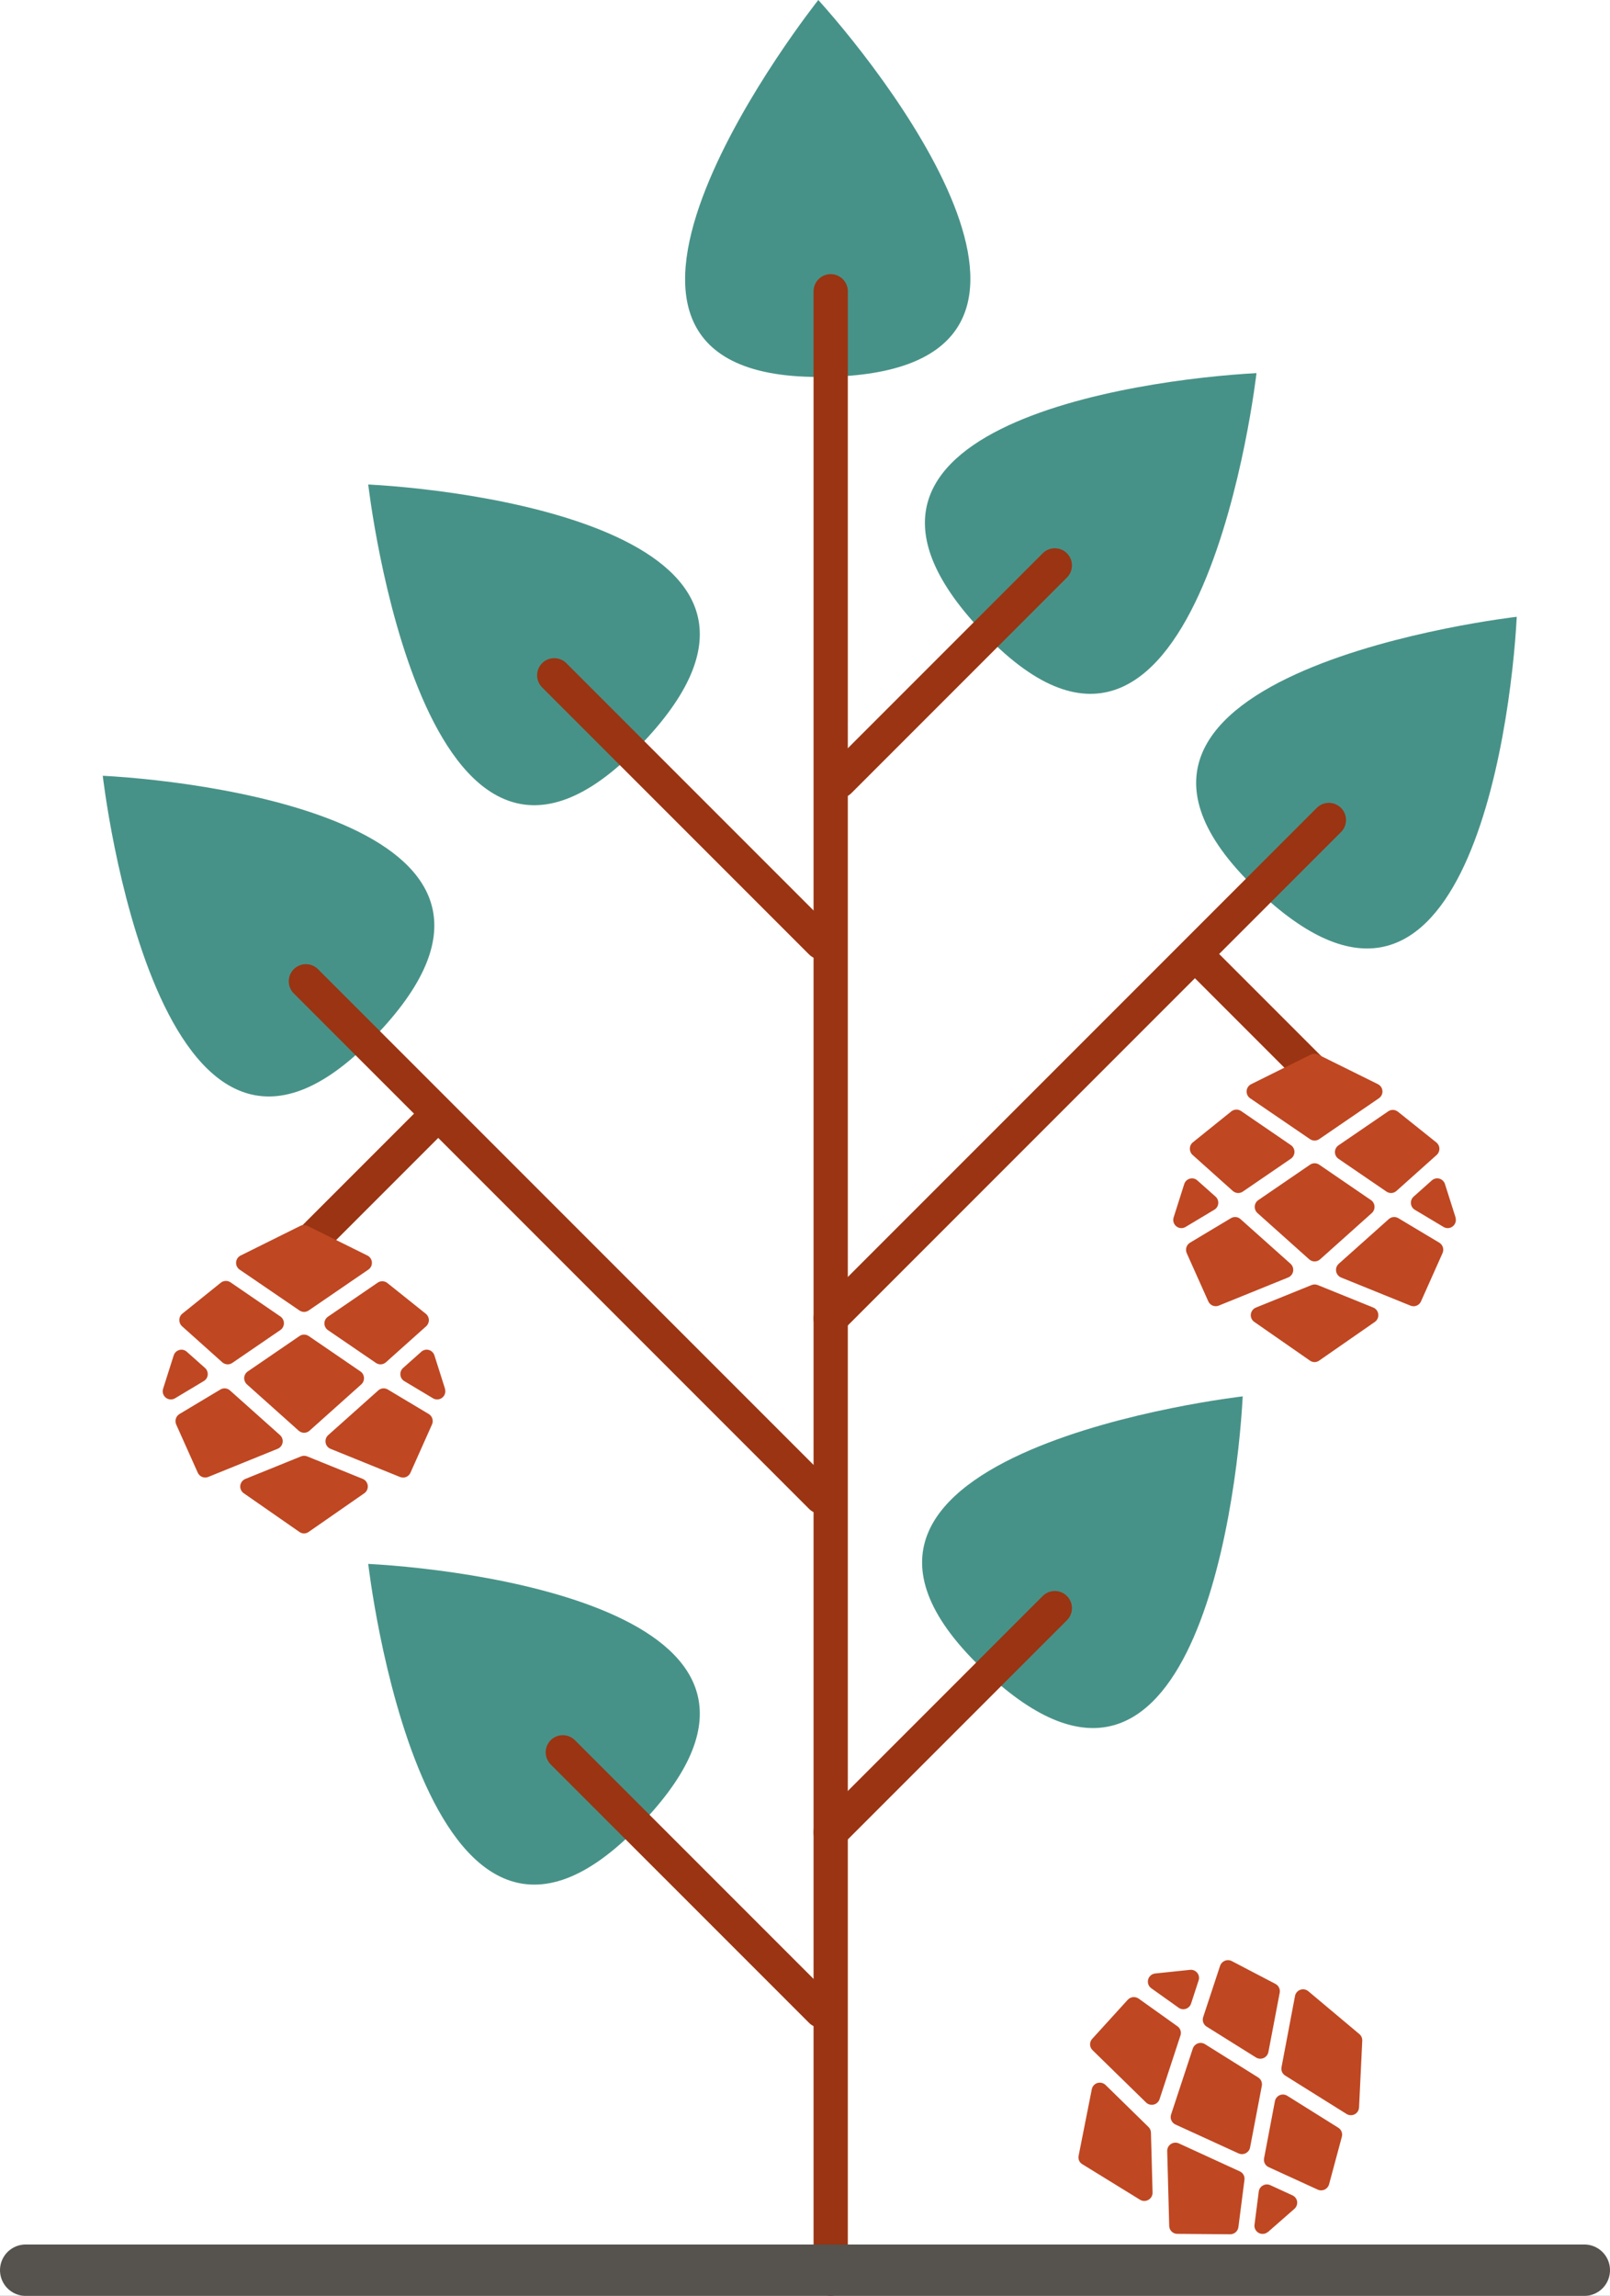 <svg width="188" height="268" viewBox="0 0 188 268" fill="none" xmlns="http://www.w3.org/2000/svg">
<rect x="0" y="0" width="188" height="268" fill="#333333" stroke="none"/>
<g clip-path="url(#clip0_4_153)">
<rect width="188" height="268" fill="white"/>
<path d="M95.556 44C130.556 44 104.556 10 95.556 0C95.556 0 60.556 44 95.556 44Z" fill="#479288"/>
<path d="M74.112 213.667C98.861 188.919 56.434 183.262 42.999 182.555C42.999 182.555 49.363 238.416 74.112 213.667Z" fill="#479288"/>
<line x1="95.891" y1="234.719" x2="65.719" y2="204.548" stroke="#9A3412" stroke-width="4" stroke-linecap="round"/>
<path d="M113.999 194.112C138.748 218.861 144.405 176.434 145.112 162.999C145.112 162.999 89.251 169.363 113.999 194.112Z" fill="#479288"/>
<line x1="97" y1="213.891" x2="123.172" y2="187.719" stroke="#9A3412" stroke-width="4" stroke-linecap="round"/>
<path d="M43.112 121.667C67.861 96.919 25.434 91.262 11.999 90.555C11.999 90.555 18.363 146.416 43.112 121.667Z" fill="#479288"/>
<path d="M74.112 87.667C98.861 62.919 56.434 57.262 42.999 56.555C42.999 56.555 49.363 112.416 74.112 87.667Z" fill="#479288"/>
<path d="M146 103.112C170.748 127.861 176.405 85.434 177.112 71.999C177.112 71.999 121.251 78.363 146 103.112Z" fill="#479288"/>
<line x1="95.891" y1="174.719" x2="35.719" y2="114.548" stroke="#9A3412" stroke-width="4" stroke-linecap="round"/>
<line x1="95.891" y1="110" x2="64.719" y2="78.828" stroke="#9A3412" stroke-width="4" stroke-linecap="round"/>
<path d="M115.607 74.667C90.858 49.919 133.285 44.262 146.72 43.555C146.72 43.555 140.356 99.416 115.607 74.667Z" fill="#479288"/>
<line x1="98" y1="91.172" x2="123.172" y2="66" stroke="#9A3412" stroke-width="4" stroke-linecap="round"/>
<line x1="153.172" y1="125" x2="141" y2="112.828" stroke="#9A3412" stroke-width="4" stroke-linecap="round"/>
<line x1="97" y1="153.891" x2="155.172" y2="95.719" stroke="#9A3412" stroke-width="4" stroke-linecap="round"/>
<line x1="36" y1="145.172" x2="50.172" y2="131" stroke="#9A3412" stroke-width="4" stroke-linecap="round"/>
<line x1="97" y1="266" x2="97" y2="34" stroke="#9A3412" stroke-width="4" stroke-linecap="round"/>
<line x1="3" y1="265" x2="185" y2="265" stroke="#56534F" stroke-width="6" stroke-linecap="round"/>
<path fill-rule="evenodd" clip-rule="evenodd" d="M145.984 128.205L152.974 132.976C153.132 133.081 153.316 133.139 153.505 133.142C153.695 133.141 153.88 133.083 154.037 132.976L161.032 128.189C161.304 127.994 161.454 127.67 161.427 127.335C161.399 127 161.199 126.705 160.899 126.557L153.909 123.096C153.644 122.968 153.335 122.968 153.07 123.096L146.101 126.557C145.796 126.706 145.593 127.007 145.569 127.347C145.545 127.687 145.703 128.015 145.984 128.205ZM155.88 134.474C155.88 134.791 156.035 135.087 156.294 135.266L161.898 139.096C162.257 139.343 162.737 139.312 163.061 139.021L167.762 134.816C167.971 134.629 168.088 134.358 168.08 134.076C168.071 133.794 167.94 133.531 167.719 133.356L163.231 129.767C162.905 129.508 162.45 129.49 162.105 129.724L156.294 133.699C156.04 133.875 155.885 134.163 155.88 134.474ZM141.942 139.684C142.168 139.888 142.285 140.188 142.255 140.492C142.226 140.798 142.049 141.07 141.782 141.219L138.436 143.225C138.097 143.428 137.669 143.399 137.36 143.152C137.051 142.905 136.925 142.491 137.044 142.113L138.282 138.219C138.379 137.91 138.625 137.672 138.935 137.587C139.245 137.497 139.58 137.576 139.817 137.796L141.942 139.684ZM160.092 140.091L154.042 135.951C153.72 135.734 153.301 135.734 152.98 135.951L146.93 140.091C146.689 140.257 146.536 140.525 146.515 140.818C146.5 141.114 146.617 141.4 146.834 141.599L152.879 147.007C153.053 147.163 153.278 147.248 153.511 147.248C153.743 147.248 153.968 147.162 154.143 147.007L160.188 141.599C160.406 141.401 160.521 141.113 160.501 140.818C160.484 140.525 160.333 140.256 160.092 140.091ZM143.955 139.021L139.259 134.816C139.048 134.625 138.932 134.349 138.941 134.062C138.946 133.78 139.076 133.515 139.297 133.34L143.785 129.729C144.114 129.471 144.57 129.454 144.916 129.687L150.722 133.661C150.992 133.838 151.154 134.14 151.154 134.463C151.154 134.787 150.992 135.089 150.722 135.266L145.124 139.096C144.763 139.342 144.282 139.311 143.955 139.021ZM168.065 145.06L163.284 142.198C162.929 141.984 162.477 142.028 162.169 142.305L156.326 147.521C156.079 147.741 155.964 148.074 156.02 148.401C156.076 148.727 156.296 149.002 156.602 149.125L164.708 152.41C164.819 152.456 164.938 152.48 165.058 152.479C165.435 152.481 165.776 152.258 165.929 151.912L168.442 146.285C168.646 145.84 168.484 145.311 168.065 145.06ZM168.729 138.219L169.966 142.113H169.956C170.047 142.404 169.995 142.722 169.816 142.968C169.636 143.214 169.351 143.36 169.047 143.359C168.877 143.36 168.71 143.313 168.564 143.225L165.212 141.219C164.951 141.067 164.781 140.795 164.756 140.492C164.724 140.188 164.841 139.887 165.069 139.684L167.194 137.791C167.434 137.576 167.765 137.497 168.075 137.582C168.385 137.671 168.631 137.91 168.729 138.219ZM150.998 148.398C151.055 148.072 150.941 147.74 150.696 147.521L144.853 142.305C144.544 142.028 144.092 141.984 143.737 142.198L138.957 145.06C138.543 145.312 138.379 145.834 138.574 146.28L141.092 151.907C141.301 152.376 141.84 152.596 142.314 152.405L150.414 149.12C150.72 148.997 150.941 148.724 150.998 148.398ZM153.867 150.003L160.368 152.635C160.686 152.771 160.906 153.07 160.942 153.416C160.983 153.766 160.827 154.11 160.538 154.309L154.031 158.829C153.875 158.938 153.69 158.998 153.5 159C153.31 158.997 153.125 158.938 152.969 158.829L146.467 154.309C146.177 154.111 146.02 153.767 146.058 153.416C146.102 153.066 146.329 152.767 146.653 152.635L153.155 150.003C153.383 149.912 153.638 149.912 153.867 150.003Z" fill="#BF4722"/>
<path fill-rule="evenodd" clip-rule="evenodd" d="M151.218 232.992L149.643 241.307C149.61 241.494 149.631 241.686 149.703 241.86C149.78 242.033 149.907 242.18 150.068 242.281L157.255 246.776C157.542 246.947 157.899 246.954 158.195 246.796C158.491 246.637 158.682 246.335 158.697 246.001L159.071 238.21C159.083 237.916 158.959 237.632 158.735 237.441L152.775 232.439C152.517 232.219 152.159 232.154 151.838 232.268C151.516 232.382 151.28 232.658 151.218 232.992ZM149.433 244.569C149.143 244.696 148.934 244.957 148.873 245.266L147.606 251.934C147.523 252.362 147.743 252.789 148.14 252.97L153.874 255.596C154.13 255.713 154.425 255.711 154.68 255.59C154.935 255.47 155.124 255.244 155.196 254.972L156.689 249.422C156.796 249.02 156.629 248.596 156.277 248.373L150.309 244.639C150.046 244.476 149.72 244.45 149.433 244.569ZM139.08 233.881C138.985 234.17 138.756 234.397 138.466 234.492C138.173 234.587 137.853 234.534 137.61 234.35L134.432 232.086C134.111 231.856 133.966 231.452 134.069 231.07C134.171 230.688 134.5 230.407 134.895 230.365L138.959 229.941C139.281 229.906 139.597 230.037 139.799 230.287C140.006 230.535 140.067 230.873 139.961 231.178L139.08 233.881ZM145.971 250.677L147.344 243.476C147.414 243.095 147.246 242.71 146.919 242.502L140.704 238.615C140.455 238.461 140.149 238.428 139.871 238.526C139.594 238.63 139.378 238.852 139.283 239.131L136.746 246.835C136.673 247.057 136.685 247.297 136.779 247.51C136.872 247.723 137.04 247.895 137.252 247.993L144.627 251.368C144.896 251.489 145.206 251.48 145.468 251.343C145.73 251.21 145.916 250.964 145.971 250.677ZM140.494 235.461L142.468 229.475C142.559 229.204 142.765 228.987 143.031 228.881C143.292 228.773 143.587 228.786 143.836 228.918L148.941 231.586C149.309 231.784 149.507 232.195 149.433 232.606L148.114 239.517C148.06 239.835 147.848 240.105 147.551 240.234C147.255 240.364 146.913 240.336 146.643 240.159L140.893 236.562C140.523 236.329 140.359 235.877 140.494 235.461ZM144.608 259.972L145.317 254.446C145.371 254.035 145.151 253.638 144.773 253.467L137.655 250.199C137.355 250.062 137.003 250.089 136.726 250.271C136.449 250.453 136.286 250.765 136.295 251.095L136.529 259.837C136.531 259.958 136.557 260.076 136.606 260.186C136.755 260.532 137.095 260.756 137.474 260.758L143.636 260.808C144.126 260.817 144.546 260.457 144.608 259.972ZM151.143 257.843L148.07 260.536L148.066 260.526C147.835 260.726 147.523 260.806 147.226 260.74C146.928 260.674 146.681 260.47 146.56 260.192C146.491 260.036 146.467 259.865 146.489 259.696L146.986 255.821C147.022 255.521 147.202 255.256 147.47 255.112C147.736 254.961 148.059 254.948 148.336 255.076L150.921 256.265C151.214 256.399 151.419 256.671 151.465 256.989C151.508 257.309 151.387 257.629 151.143 257.843ZM134.719 245.668C135.04 245.59 135.299 245.352 135.402 245.039L137.843 237.598C137.974 237.204 137.833 236.772 137.495 236.533L132.959 233.297C132.563 233.018 132.018 233.077 131.688 233.434L127.539 237.994C127.192 238.373 127.207 238.955 127.572 239.313L133.823 245.422C134.058 245.653 134.397 245.746 134.719 245.668ZM134.396 248.939L134.586 255.95C134.589 256.296 134.403 256.617 134.1 256.788C133.796 256.966 133.418 256.962 133.12 256.776L126.374 252.622C126.211 252.523 126.082 252.377 126.004 252.204C125.931 252.028 125.912 251.835 125.949 251.648L127.489 243.881C127.555 243.536 127.807 243.254 128.144 243.149C128.482 243.049 128.846 243.138 129.098 243.382L134.111 248.287C134.287 248.46 134.388 248.693 134.396 248.939Z" fill="#BF4722"/>
<path fill-rule="evenodd" clip-rule="evenodd" d="M27.984 148.205L34.974 152.976C35.132 153.081 35.316 153.139 35.505 153.142C35.695 153.141 35.88 153.083 36.037 152.976L43.032 148.189C43.304 147.994 43.454 147.67 43.426 147.335C43.399 147 43.199 146.705 42.899 146.557L35.909 143.096C35.644 142.968 35.335 142.968 35.07 143.096L28.101 146.557C27.796 146.706 27.593 147.007 27.569 147.347C27.545 147.687 27.703 148.015 27.984 148.205ZM37.88 154.474C37.88 154.791 38.035 155.087 38.294 155.266L43.898 159.096C44.257 159.343 44.737 159.312 45.061 159.021L49.762 154.816C49.971 154.629 50.088 154.358 50.08 154.076C50.071 153.794 49.94 153.531 49.719 153.356L45.231 149.767C44.905 149.508 44.45 149.49 44.105 149.724L38.294 153.699C38.04 153.875 37.885 154.163 37.88 154.474ZM23.942 159.684C24.168 159.888 24.285 160.188 24.255 160.492C24.226 160.798 24.049 161.07 23.782 161.219L20.436 163.225C20.097 163.428 19.669 163.399 19.36 163.152C19.051 162.905 18.925 162.491 19.044 162.113L20.282 158.219C20.379 157.91 20.625 157.672 20.935 157.587C21.245 157.497 21.58 157.576 21.817 157.796L23.942 159.684ZM42.092 160.091L36.042 155.951C35.72 155.734 35.301 155.734 34.98 155.951L28.93 160.091C28.689 160.257 28.537 160.525 28.515 160.818C28.5 161.114 28.617 161.4 28.834 161.599L34.879 167.007C35.053 167.163 35.278 167.248 35.511 167.248C35.743 167.248 35.968 167.162 36.143 167.007L42.188 161.599C42.406 161.401 42.521 161.113 42.501 160.818C42.484 160.525 42.333 160.256 42.092 160.091ZM25.955 159.021L21.259 154.816C21.048 154.625 20.932 154.349 20.941 154.062C20.946 153.78 21.076 153.515 21.297 153.34L25.785 149.729C26.113 149.471 26.57 149.454 26.916 149.687L32.722 153.661C32.992 153.838 33.154 154.14 33.154 154.463C33.154 154.787 32.992 155.089 32.722 155.266L27.124 159.096C26.763 159.342 26.282 159.311 25.955 159.021ZM50.065 165.06L45.284 162.198C44.929 161.984 44.477 162.028 44.169 162.305L38.326 167.521C38.08 167.741 37.964 168.074 38.02 168.401C38.076 168.727 38.297 169.002 38.602 169.125L46.708 172.41C46.819 172.456 46.938 172.48 47.058 172.479C47.434 172.481 47.776 172.258 47.929 171.912L50.442 166.285C50.646 165.84 50.483 165.311 50.065 165.06ZM50.729 158.219L51.966 162.113H51.956C52.047 162.404 51.995 162.722 51.816 162.968C51.636 163.214 51.351 163.36 51.047 163.359C50.877 163.36 50.71 163.313 50.564 163.225L47.212 161.219C46.951 161.067 46.781 160.795 46.756 160.492C46.724 160.188 46.841 159.887 47.069 159.684L49.194 157.791C49.434 157.576 49.765 157.497 50.075 157.582C50.385 157.671 50.631 157.91 50.729 158.219ZM32.998 168.398C33.055 168.072 32.941 167.74 32.696 167.521L26.853 162.305C26.544 162.028 26.092 161.984 25.737 162.198L20.957 165.06C20.543 165.312 20.379 165.834 20.574 166.28L23.092 171.907C23.301 172.376 23.84 172.596 24.314 172.405L32.414 169.12C32.72 168.997 32.941 168.724 32.998 168.398ZM35.867 170.003L42.368 172.635C42.686 172.771 42.906 173.07 42.942 173.416C42.983 173.766 42.827 174.11 42.538 174.309L36.031 178.829C35.875 178.938 35.69 178.998 35.5 179C35.31 178.997 35.125 178.938 34.969 178.829L28.467 174.309C28.177 174.111 28.02 173.767 28.058 173.416C28.102 173.066 28.329 172.767 28.653 172.635L35.155 170.003C35.383 169.912 35.638 169.912 35.867 170.003Z" fill="#BF4722"/>
</g>
<defs>
<clipPath id="clip0_4_153">
<rect width="188" height="268" fill="white"/>
</clipPath>
</defs>
</svg>
